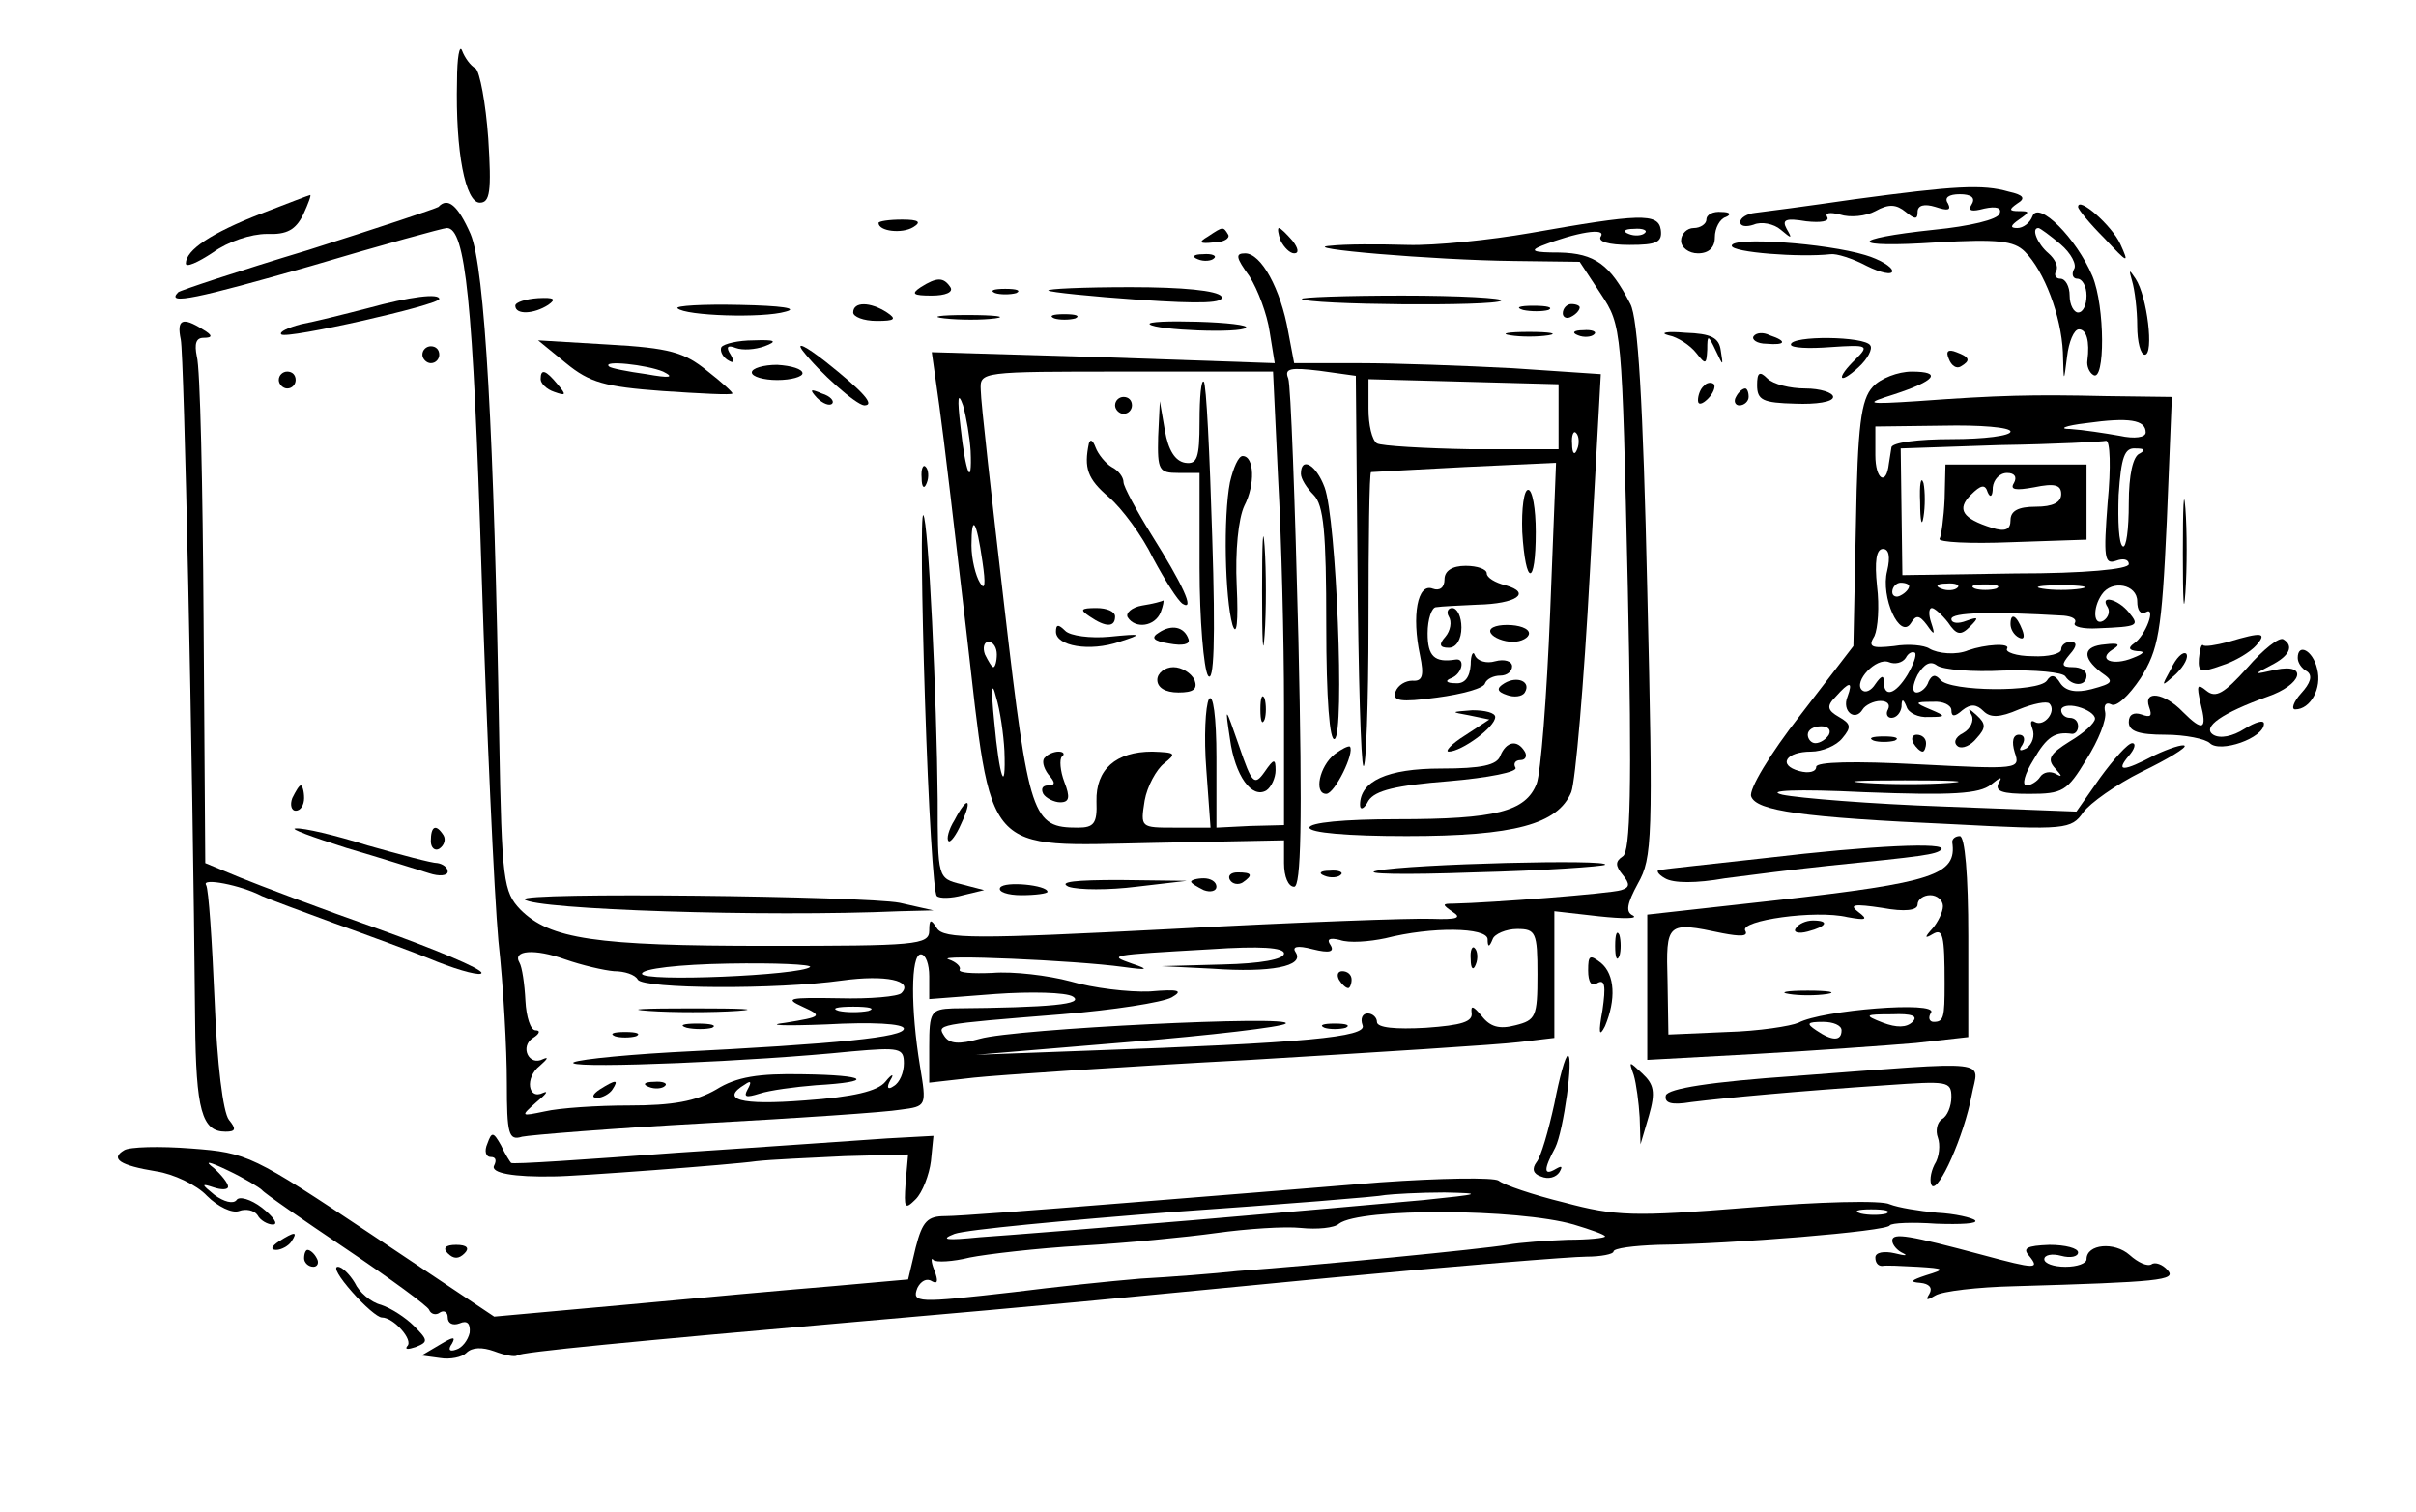 <?xml version="1.0" standalone="no"?>
<!DOCTYPE svg PUBLIC "-//W3C//DTD SVG 20010904//EN"
 "http://www.w3.org/TR/2001/REC-SVG-20010904/DTD/svg10.dtd">
<svg version="1.0" xmlns="http://www.w3.org/2000/svg"
 width="286pt" height="179pt" viewBox="0 0 286 179"
 preserveAspectRatio="xMidYMid meet">
<g transform="translate(0,179) scale(0.1,-0.1)"
fill="#000000" stroke="none">
<path d="M541 1694 c-2 -84 10 -144 27 -144 12 0 14 13 10 76 -3 42 -10 79
-15 83 -6 3 -13 13 -16 21 -3 8 -6 -8 -6 -36z"/>
<path d="M2195 1554 c-55 -8 -108 -15 -117 -16 -10 -1 -18 -6 -18 -11 0 -5 7
-6 16 -3 9 4 24 1 32 -6 13 -11 14 -11 7 1 -6 11 -1 13 23 9 18 -2 28 0 25 5
-3 5 3 6 15 3 12 -4 31 -2 42 4 16 9 25 8 36 -1 11 -9 14 -9 14 0 0 8 8 10 21
6 15 -5 19 -4 15 4 -5 7 1 11 14 11 13 0 19 -4 14 -12 -5 -8 0 -9 15 -5 14 3
21 1 18 -6 -2 -7 -36 -15 -77 -19 -104 -11 -102 -22 3 -15 72 4 91 2 104 -11
23 -23 43 -76 45 -119 1 -37 1 -37 5 -5 2 17 8 32 14 32 9 0 13 -14 10 -37 -1
-6 2 -14 7 -17 14 -9 14 81 -1 117 -19 45 -64 90 -71 71 -3 -8 -11 -14 -18
-14 -9 0 -8 3 2 10 13 9 13 10 0 10 -12 0 -12 2 -2 9 10 6 8 10 -10 14 -31 9
-64 7 -183 -9z m244 -53 c13 -11 20 -25 16 -30 -3 -6 -1 -11 4 -11 6 0 11 -9
11 -20 0 -11 -4 -20 -10 -20 -5 0 -10 9 -10 20 0 11 -5 20 -11 20 -5 0 -8 4
-5 9 3 5 -1 14 -9 21 -13 11 -21 30 -12 30 2 0 14 -9 26 -19z"/>
<path d="M309 1537 c-59 -23 -89 -43 -89 -59 0 -5 14 1 32 13 18 13 45 22 64
22 24 -1 34 5 43 23 6 13 10 24 8 23 -1 0 -27 -10 -58 -22z"/>
<path d="M519 1545 c-3 -2 -72 -25 -154 -51 -83 -25 -152 -48 -154 -50 -16
-16 24 -7 157 31 84 25 157 45 161 45 22 0 31 -86 41 -405 6 -187 15 -384 20
-439 6 -54 10 -129 10 -168 0 -61 2 -69 18 -64 9 2 107 10 217 16 110 6 214
13 231 16 31 4 31 4 23 52 -11 67 -11 132 1 132 6 0 10 -12 10 -26 l0 -27 78
6 c42 3 84 2 92 -3 14 -9 -25 -13 -142 -14 -26 -1 -28 -4 -28 -45 l0 -43 53 6
c28 3 176 13 327 21 151 9 294 18 318 21 l42 5 0 75 0 75 53 -6 c28 -3 47 -3
40 1 -9 4 -7 14 6 38 17 30 18 53 11 347 -5 224 -11 322 -20 339 -24 47 -42
60 -84 61 -31 0 -36 2 -21 8 41 16 77 22 70 11 -4 -6 9 -10 34 -10 32 0 39 3
37 18 -3 20 -25 19 -155 -4 -46 -8 -112 -15 -145 -14 -34 1 -74 1 -91 -1 -42
-3 123 -17 217 -18 l78 -1 25 -38 c25 -38 25 -39 32 -349 5 -237 3 -312 -6
-317 -9 -6 -9 -11 0 -22 9 -11 8 -15 -2 -18 -12 -4 -153 -15 -199 -16 -13 0
-13 -1 0 -10 11 -7 4 -9 -25 -8 -22 1 -161 -4 -308 -12 -232 -12 -270 -12
-278 1 -7 11 -9 11 -9 -3 0 -17 -16 -18 -192 -18 -204 0 -257 8 -292 43 -20
21 -22 34 -25 202 -6 361 -17 558 -34 598 -15 34 -27 44 -38 32z m1428 -31
c-3 -3 -12 -4 -19 -1 -8 3 -5 6 6 6 11 1 17 -2 13 -5z m-186 -836 c0 -10 2
-10 6 0 2 6 16 12 29 12 22 0 24 -4 24 -54 0 -50 -2 -54 -26 -60 -19 -5 -30
-2 -40 11 -10 12 -13 13 -12 4 2 -11 -12 -15 -54 -18 -36 -2 -58 0 -58 7 0 5
-5 10 -11 10 -6 0 -9 -6 -6 -14 6 -14 -68 -21 -323 -30 l-135 -5 180 15 c98 8
183 18 187 22 10 10 -320 -6 -362 -18 -25 -7 -36 -6 -42 3 -9 14 -11 14 139
26 61 5 119 14 130 20 14 8 9 10 -26 7 -25 -1 -67 4 -94 12 -26 7 -68 12 -92
10 -24 -1 -41 0 -39 4 2 3 -4 9 -13 12 -19 6 149 -1 207 -9 29 -4 31 -3 10 4
-28 10 -29 10 93 17 59 4 87 2 87 -5 0 -7 -28 -12 -72 -13 l-73 -2 60 -3 c70
-5 109 3 99 19 -5 7 1 9 20 4 20 -5 26 -3 21 5 -5 7 -1 9 11 6 11 -4 35 -2 54
2 55 14 120 13 121 -1z m-1034 -38 c12 0 25 -4 28 -10 7 -11 164 -12 242 -1
51 7 85 0 70 -15 -4 -4 -37 -7 -74 -6 -59 1 -65 0 -43 -10 24 -11 23 -12 -20
-19 -25 -3 -3 -4 48 -2 54 3 92 1 92 -5 0 -10 -75 -18 -275 -28 -69 -4 -122
-10 -116 -13 9 -6 211 2 329 14 57 5 62 4 62 -14 0 -11 -5 -23 -12 -27 -7 -5
-9 -2 -4 7 5 8 2 8 -6 -2 -9 -11 -38 -18 -95 -22 -77 -6 -101 1 -71 19 7 5 8
3 3 -6 -5 -9 -2 -10 14 -5 12 4 42 8 67 10 70 4 62 12 -16 13 -52 1 -78 -3
-102 -18 -24 -14 -52 -19 -103 -19 -38 0 -83 -3 -100 -7 -29 -6 -29 -6 -10 11
11 9 15 14 8 11 -18 -9 -22 18 -4 32 9 8 11 11 4 8 -17 -9 -28 15 -12 25 8 5
9 9 3 9 -6 0 -11 16 -12 35 -1 20 -4 40 -7 45 -9 15 18 17 54 4 20 -7 46 -13
58 -14z m232 5 c-11 -10 -199 -18 -199 -8 0 6 44 11 102 12 56 1 99 -1 97 -4z
m69 -52 c-10 -2 -26 -2 -35 0 -10 3 -2 5 17 5 19 0 27 -2 18 -5z"/>
<path d="M1741 654 c0 -11 3 -14 6 -6 3 7 2 16 -1 19 -3 4 -6 -2 -5 -13z"/>
<path d="M1585 630 c3 -5 8 -10 11 -10 2 0 4 5 4 10 0 6 -5 10 -11 10 -5 0 -7
-4 -4 -10z"/>
<path d="M1568 573 c6 -2 18 -2 25 0 6 3 1 5 -13 5 -14 0 -19 -2 -12 -5z"/>
<path d="M768 593 c28 -2 76 -2 105 0 28 2 5 3 -53 3 -58 0 -81 -1 -52 -3z"/>
<path d="M813 573 c9 -2 23 -2 30 0 6 3 -1 5 -18 5 -16 0 -22 -2 -12 -5z"/>
<path d="M728 563 c6 -2 18 -2 25 0 6 3 1 5 -13 5 -14 0 -19 -2 -12 -5z"/>
<path d="M710 500 c-9 -6 -10 -10 -3 -10 6 0 15 5 18 10 8 12 4 12 -15 0z"/>
<path d="M768 503 c7 -3 16 -2 19 1 4 3 -2 6 -13 5 -11 0 -14 -3 -6 -6z"/>
<path d="M2460 1545 c0 -3 14 -20 31 -37 28 -30 30 -31 19 -7 -10 22 -50 57
-50 44z"/>
<path d="M2020 1530 c0 -5 -7 -10 -15 -10 -8 0 -15 -7 -15 -15 0 -8 9 -15 20
-15 13 0 20 7 20 19 0 11 6 22 13 24 7 3 5 6 -5 6 -10 1 -18 -3 -18 -9z"/>
<path d="M1040 1526 c0 -10 28 -13 41 -5 10 6 7 9 -13 9 -16 0 -28 -2 -28 -4z"/>
<path d="M1430 1510 c-12 -7 -10 -9 7 -7 12 0 19 5 17 9 -6 10 -6 10 -24 -2z"/>
<path d="M1516 1505 c4 -8 11 -15 16 -15 6 0 5 6 -2 15 -7 8 -14 15 -16 15 -2
0 -1 -7 2 -15z"/>
<path d="M2050 1499 c0 -8 81 -14 117 -10 7 1 26 -5 43 -14 16 -8 30 -11 30
-6 0 5 -15 14 -32 19 -46 14 -158 22 -158 11z"/>
<path d="M1418 1483 c7 -3 16 -2 19 1 4 3 -2 6 -13 5 -11 0 -14 -3 -6 -6z"/>
<path d="M1479 1463 c10 -16 21 -45 24 -66 l6 -37 -203 7 -203 6 9 -64 c5 -35
19 -155 32 -267 31 -269 18 -254 223 -250 l153 3 0 -27 c0 -16 5 -28 12 -28 8
0 10 74 5 294 -4 162 -9 301 -12 308 -5 12 3 13 37 9 l43 -6 2 -228 c1 -126 4
-231 7 -234 3 -4 6 73 6 170 0 98 1 177 3 178 1 0 51 3 111 6 l108 5 -7 -178
c-4 -99 -11 -189 -16 -202 -13 -33 -48 -42 -165 -42 -63 0 -104 -4 -104 -10 0
-6 45 -10 115 -10 128 0 179 14 195 52 5 13 15 129 22 259 l13 236 -104 7
c-57 3 -139 6 -181 6 l-78 0 -7 37 c-9 51 -32 93 -51 93 -12 0 -11 -5 5 -27z
m34 -240 c4 -71 7 -191 7 -269 l0 -141 -40 -1 -40 -2 0 83 c0 48 -4 77 -9 69
-4 -8 -6 -45 -3 -83 l5 -69 -42 0 c-41 0 -41 0 -36 32 3 17 14 37 23 44 15 12
14 13 -14 14 -43 0 -67 -21 -66 -59 1 -26 -3 -31 -22 -31 -54 0 -58 11 -87
261 -15 129 -28 244 -28 257 -1 22 -1 22 172 22 l174 0 6 -127z m332 73 l0
-38 -103 0 c-56 1 -107 4 -112 7 -6 4 -10 22 -10 41 l0 35 113 -3 112 -3 0
-39z m-696 -40 c2 -45 -6 -27 -12 29 -4 34 -3 42 3 25 4 -14 8 -38 9 -54z
m718 2 c-3 -8 -6 -5 -6 6 -1 11 2 17 5 13 3 -3 4 -12 1 -19z m-704 -133 c4
-27 3 -35 -3 -25 -5 8 -10 28 -10 44 0 39 6 30 13 -19z m17 -110 c0 -8 -2 -15
-4 -15 -2 0 -6 7 -10 15 -3 8 -1 15 4 15 6 0 10 -7 10 -15z m9 -114 c2 -54 -6
-32 -12 34 -4 39 -3 50 2 30 5 -16 9 -45 10 -64z"/>
<path d="M1420 1291 c0 -44 -3 -51 -17 -49 -12 2 -20 15 -24 38 l-6 35 -2 -42
c-1 -40 1 -43 24 -43 l25 0 0 -112 c0 -62 5 -120 10 -128 7 -10 9 41 5 164 -3
99 -7 182 -10 184 -3 3 -5 -18 -5 -47z"/>
<path d="M1320 1310 c0 -5 5 -10 10 -10 6 0 10 5 10 10 0 6 -4 10 -10 10 -5 0
-10 -4 -10 -10z"/>
<path d="M1289 1265 c-6 -29 -2 -42 24 -64 15 -13 39 -45 52 -72 14 -26 29
-50 35 -54 15 -9 0 23 -37 82 -18 29 -33 57 -33 62 0 6 -6 14 -14 18 -7 4 -16
15 -19 23 -3 8 -6 11 -8 5z"/>
<path d="M1456 1219 c-8 -41 -6 -137 3 -169 5 -15 7 4 5 46 -2 42 2 80 9 95
13 25 12 59 -2 59 -5 0 -11 -14 -15 -31z"/>
<path d="M1494 1090 c0 -58 1 -81 3 -52 2 28 2 76 0 105 -2 28 -3 5 -3 -53z"/>
<path d="M1352 1073 c-12 -2 -20 -9 -17 -14 9 -14 32 -11 39 6 3 8 4 14 3 14
-1 -1 -12 -4 -25 -6z"/>
<path d="M1290 1060 c19 -13 30 -13 30 0 0 6 -10 10 -22 10 -19 0 -20 -2 -8
-10z"/>
<path d="M1250 1042 c0 -17 40 -24 75 -12 28 9 28 10 -12 6 -22 -2 -46 1 -52
7 -8 8 -11 8 -11 -1z"/>
<path d="M1372 1041 c-10 -6 -7 -10 12 -13 16 -3 25 -1 23 5 -5 15 -20 18 -35
8z"/>
<path d="M1370 985 c0 -9 9 -15 25 -15 18 0 23 4 19 15 -4 8 -15 15 -25 15
-10 0 -19 -7 -19 -15z"/>
<path d="M1492 950 c0 -14 2 -19 5 -12 2 6 2 18 0 25 -3 6 -5 1 -5 -13z"/>
<path d="M1456 915 c6 -44 26 -71 43 -61 6 4 11 15 11 24 0 14 -2 14 -13 -2
-12 -17 -15 -14 -30 30 -17 49 -17 49 -11 9z"/>
<path d="M1237 893 c-4 -3 -2 -12 4 -20 9 -10 8 -13 0 -13 -7 0 -9 -4 -6 -10
3 -5 13 -10 20 -10 11 0 12 6 5 24 -5 13 -6 27 -3 30 4 3 2 6 -4 6 -5 0 -13
-3 -16 -7z"/>
<path d="M2524 1457 c3 -10 6 -34 6 -53 0 -19 4 -34 9 -34 11 0 3 69 -11 90
-8 12 -8 11 -4 -3z"/>
<path d="M1090 1450 c-12 -8 -9 -10 13 -10 16 0 26 4 22 10 -8 12 -16 12 -35
0z"/>
<path d="M1178 1443 c6 -2 18 -2 25 0 6 3 1 5 -13 5 -14 0 -19 -2 -12 -5z"/>
<path d="M1241 1446 c2 -2 51 -7 108 -11 73 -5 101 -4 97 4 -5 7 -46 11 -108
11 -56 0 -99 -2 -97 -4z"/>
<path d="M435 1425 c-27 -7 -63 -16 -79 -19 -15 -4 -26 -9 -23 -12 6 -6 187
35 187 42 0 7 -34 3 -85 -11z"/>
<path d="M610 1428 c0 -11 22 -10 39 1 10 7 7 9 -12 8 -15 -1 -27 -5 -27 -9z"/>
<path d="M1541 1436 c7 -7 229 -9 236 -2 4 3 -49 6 -117 6 -68 0 -121 -2 -119
-4z"/>
<path d="M802 1425 c9 -9 101 -12 128 -4 16 4 -5 7 -54 8 -44 1 -77 -1 -74 -4z"/>
<path d="M1010 1420 c0 -5 12 -10 28 -10 21 0 24 2 12 10 -20 13 -40 13 -40 0z"/>
<path d="M1803 1423 c9 -2 23 -2 30 0 6 3 -1 5 -18 5 -16 0 -22 -2 -12 -5z"/>
<path d="M1850 1419 c0 -5 5 -7 10 -4 6 3 10 8 10 11 0 2 -4 4 -10 4 -5 0 -10
-5 -10 -11z"/>
<path d="M1118 1413 c18 -2 45 -2 60 0 15 2 0 4 -33 4 -33 0 -45 -2 -27 -4z"/>
<path d="M1248 1413 c6 -2 18 -2 25 0 6 3 1 5 -13 5 -14 0 -19 -2 -12 -5z"/>
<path d="M214 1388 c4 -20 14 -484 17 -808 1 -105 8 -130 36 -130 12 0 13 3 4
14 -7 9 -14 66 -17 142 -3 70 -7 131 -10 136 -6 9 41 0 66 -13 9 -4 47 -18 85
-32 39 -14 94 -34 123 -46 28 -11 52 -17 52 -13 0 5 -55 28 -122 52 -68 24
-142 52 -164 61 l-41 17 -2 289 c-1 158 -4 298 -8 311 -3 15 -1 22 8 22 11 0
11 3 -1 10 -24 15 -31 12 -26 -12z"/>
<path d="M1361 1406 c7 -7 108 -11 114 -4 3 3 -23 6 -57 7 -34 1 -60 0 -57 -3z"/>
<path d="M1788 1393 c12 -2 32 -2 45 0 12 2 2 4 -23 4 -25 0 -35 -2 -22 -4z"/>
<path d="M1868 1393 c7 -3 16 -2 19 1 4 3 -2 6 -13 5 -11 0 -14 -3 -6 -6z"/>
<path d="M1975 1393 c11 -2 26 -12 33 -21 11 -14 12 -14 13 4 0 18 1 18 10 -1
9 -19 9 -19 6 0 -2 15 -11 20 -42 21 -22 2 -31 0 -20 -3z"/>
<path d="M2076 1392 c-3 -4 4 -9 15 -9 23 -2 25 3 4 10 -8 4 -16 3 -19 -1z"/>
<path d="M670 1360 c28 -23 46 -28 114 -33 45 -3 82 -5 83 -3 1 1 -12 13 -30
27 -27 22 -45 27 -116 31 l-84 5 33 -27z m115 -10 c14 -7 8 -8 -20 -3 -22 3
-42 7 -44 9 -9 8 45 2 64 -6z"/>
<path d="M854 1379 c-2 -4 1 -11 7 -15 8 -5 9 -3 4 6 -6 9 -4 12 6 8 8 -3 23
-2 34 2 16 6 13 8 -13 7 -18 0 -35 -4 -38 -8z"/>
<path d="M950 1375 c20 -26 63 -64 73 -65 14 0 -2 17 -46 52 -23 18 -35 24
-27 13z"/>
<path d="M2120 1382 c0 -4 21 -5 47 -3 44 3 46 2 30 -14 -24 -23 -21 -32 3
-10 11 10 17 22 14 26 -6 11 -94 12 -94 1z"/>
<path d="M500 1370 c0 -5 5 -10 10 -10 6 0 10 5 10 10 0 6 -4 10 -10 10 -5 0
-10 -4 -10 -10z"/>
<path d="M2307 1365 c3 -8 9 -12 14 -9 12 7 11 11 -5 17 -10 4 -13 1 -9 -8z"/>
<path d="M890 1349 c0 -5 14 -9 30 -9 17 0 30 4 30 8 0 5 -13 9 -30 10 -16 0
-30 -4 -30 -9z"/>
<path d="M330 1340 c0 -5 5 -10 10 -10 6 0 10 5 10 10 0 6 -4 10 -10 10 -5 0
-10 -4 -10 -10z"/>
<path d="M640 1341 c0 -5 7 -12 16 -15 14 -5 15 -4 4 9 -14 17 -20 19 -20 6z"/>
<path d="M2080 1334 c0 -18 7 -21 45 -22 25 -1 45 2 45 8 0 5 -15 10 -33 10
-18 0 -38 5 -45 12 -9 9 -12 7 -12 -8z"/>
<path d="M2217 1332 c-14 -15 -18 -46 -20 -163 l-3 -144 -63 -82 c-36 -46 -61
-88 -58 -96 6 -17 59 -25 240 -33 132 -7 139 -6 153 14 8 11 39 33 69 48 31
15 54 29 51 31 -2 2 -18 -3 -35 -11 -38 -20 -47 -20 -31 -1 7 8 9 15 4 15 -5
0 -22 -19 -38 -41 l-28 -40 -157 6 c-86 3 -172 10 -191 14 -21 5 16 7 97 3
105 -4 136 -2 150 9 11 9 14 10 9 2 -5 -10 4 -13 36 -13 40 0 45 3 68 41 14
22 24 47 22 56 -2 8 1 12 7 9 6 -4 21 10 35 31 21 34 25 53 31 186 l6 147 -78
1 c-87 2 -127 1 -223 -6 -62 -4 -63 -3 -28 8 49 16 58 27 21 27 -16 0 -37 -8
-46 -18z m323 -54 c0 -6 -13 -8 -31 -4 -17 3 -43 7 -58 8 -15 0 -7 4 19 7 50
7 70 4 70 -11z m-160 1 c0 -5 -31 -9 -70 -9 -39 0 -71 -4 -71 -10 -1 -5 -2
-14 -3 -19 -3 -27 -16 -19 -16 10 l0 34 80 1 c44 1 80 -2 80 -7z m115 -84 c-5
-65 -4 -74 10 -69 8 3 15 2 15 -4 0 -6 -52 -11 -134 -11 l-134 -2 -1 75 -1 75
117 4 c65 1 122 4 126 5 5 1 6 -32 2 -73z m38 58 c-8 -3 -13 -25 -13 -59 0
-31 -3 -53 -7 -51 -5 3 -6 30 -5 61 3 45 7 56 20 55 11 0 12 -2 5 -6z m-299
-139 c-8 -31 15 -82 28 -62 6 10 10 10 19 -2 9 -13 10 -12 5 3 -3 9 -3 17 1
17 3 0 12 -8 19 -17 10 -15 15 -16 26 -5 11 11 10 12 -4 7 -10 -4 -18 -3 -18
2 0 8 48 9 133 4 10 -1 16 -4 13 -9 -2 -4 10 -7 27 -6 49 2 50 3 37 19 -13 16
-35 21 -25 6 3 -5 1 -12 -5 -16 -12 -7 -13 15 -2 31 12 18 42 12 42 -8 0 -11
4 -16 10 -13 13 8 0 -28 -14 -37 -7 -5 -6 -8 4 -9 10 0 8 -3 -5 -8 -24 -10
-43 -2 -24 10 10 6 7 8 -9 6 -26 -2 -28 -15 -5 -33 16 -11 15 -13 -11 -20 -19
-5 -31 -2 -37 7 -6 10 -11 11 -16 3 -10 -14 -115 -13 -126 1 -6 7 -10 6 -14
-2 -2 -7 -9 -13 -14 -13 -6 0 -5 9 1 21 8 13 15 17 23 11 7 -5 42 -8 79 -6 37
1 70 -2 73 -7 8 -12 25 -12 25 1 0 6 -7 10 -16 10 -14 0 -14 3 -4 15 9 10 9
15 1 15 -6 0 -11 -4 -11 -9 0 -5 -15 -9 -34 -8 -19 0 -33 5 -30 9 4 7 -26 5
-46 -2 -14 -6 -36 -4 -46 2 -6 4 -25 6 -42 3 -27 -3 -31 -1 -23 12 4 9 6 35 3
59 -3 29 -1 44 7 44 7 0 9 -9 5 -26z m26 -18 c0 -3 -4 -8 -10 -11 -5 -3 -10
-1 -10 4 0 6 5 11 10 11 6 0 10 -2 10 -4z m57 -2 c-3 -3 -12 -4 -19 -1 -8 3
-5 6 6 6 11 1 17 -2 13 -5z m46 -1 c-7 -2 -19 -2 -25 0 -7 3 -2 5 12 5 14 0
19 -2 13 -5z m100 0 c-13 -2 -33 -2 -45 0 -13 2 -3 4 22 4 25 0 35 -2 23 -4z
m-205 -102 c-14 -23 -28 -28 -28 -8 0 8 -3 7 -10 -3 -5 -8 -12 -11 -16 -7 -10
10 17 39 32 33 7 -3 16 -1 20 5 3 6 8 8 11 6 2 -3 -2 -14 -9 -26z m-71 -26
c-7 -17 9 -30 18 -15 3 5 13 10 21 10 8 0 12 -4 9 -10 -3 -5 -1 -10 4 -10 6 0
11 6 12 13 0 10 2 10 6 0 2 -7 14 -13 26 -12 21 0 21 1 2 9 -19 8 -19 9 3 9
12 1 22 -4 22 -10 0 -8 4 -8 13 0 10 8 17 7 25 -1 8 -8 19 -8 42 2 17 7 33 10
36 7 9 -9 -6 -28 -17 -22 -5 3 -6 0 -3 -8 3 -8 0 -18 -7 -23 -8 -4 -10 -3 -5
4 4 7 2 12 -4 12 -7 0 -9 -8 -5 -21 7 -20 4 -20 -114 -14 -76 4 -121 3 -121
-3 0 -6 -9 -8 -20 -5 -26 7 -16 23 14 23 13 0 30 7 37 16 11 13 10 17 -4 25
-14 8 -15 13 -4 24 16 18 21 19 14 0z m293 -26 c0 -5 -13 -17 -30 -27 -24 -15
-27 -21 -17 -32 8 -9 9 -11 0 -6 -6 3 -14 2 -18 -4 -3 -5 -11 -10 -16 -10 -6
0 -2 14 8 30 16 28 26 34 46 31 4 0 7 4 7 9 0 6 -4 10 -10 10 -5 0 -10 4 -10
9 0 5 9 7 20 4 11 -3 20 -9 20 -14z m-315 -19 c-3 -5 -10 -10 -16 -10 -5 0 -9
5 -9 10 0 6 7 10 16 10 8 0 12 -4 9 -10z m143 -57 c-26 -2 -71 -2 -100 0 -29
2 -8 3 47 3 55 0 79 -1 53 -3z"/>
<path d="M2302 1199 c-1 -22 -4 -44 -6 -47 -2 -4 36 -6 85 -4 l89 3 0 45 0 44
-83 0 -84 0 -1 -41z m82 19 c-5 -8 2 -9 24 -5 24 5 32 3 32 -8 0 -10 -10 -15
-30 -15 -21 0 -30 -5 -30 -16 0 -11 -6 -14 -22 -9 -35 11 -42 22 -25 39 12 12
17 13 20 3 3 -7 6 -5 6 6 1 9 8 17 17 17 9 0 12 -5 8 -12z"/>
<path d="M2273 1195 c0 -22 2 -30 4 -17 2 12 2 30 0 40 -3 9 -5 -1 -4 -23z"/>
<path d="M2380 1051 c0 -6 4 -13 10 -16 6 -3 7 1 4 9 -7 18 -14 21 -14 7z"/>
<path d="M2334 943 c3 -6 -1 -16 -10 -21 -10 -5 -12 -12 -6 -16 5 -3 15 1 22
10 11 12 11 17 0 27 -10 9 -11 9 -6 0z"/>
<path d="M2218 913 c6 -2 18 -2 25 0 6 3 1 5 -13 5 -14 0 -19 -2 -12 -5z"/>
<path d="M2265 910 c3 -5 8 -10 11 -10 2 0 4 5 4 10 0 6 -5 10 -11 10 -5 0 -7
-4 -4 -10z"/>
<path d="M2017 1333 c-4 -3 -7 -11 -7 -17 0 -6 5 -5 12 2 6 6 9 14 7 17 -3 3
-9 2 -12 -2z"/>
<path d="M967 1319 c7 -7 15 -10 18 -7 3 3 -2 9 -12 12 -14 6 -15 5 -6 -5z"/>
<path d="M2055 1320 c-3 -5 -1 -10 4 -10 6 0 11 5 11 10 0 6 -2 10 -4 10 -3 0
-8 -4 -11 -10z"/>
<path d="M1091 1224 c0 -11 3 -14 6 -6 3 7 2 16 -1 19 -3 4 -6 -2 -5 -13z"/>
<path d="M1540 1229 c0 -6 7 -17 15 -25 12 -12 15 -44 15 -155 0 -86 4 -138
10 -134 12 7 2 261 -12 298 -10 27 -28 37 -28 16z"/>
<path d="M2584 1135 c0 -55 1 -76 3 -47 2 29 2 74 0 100 -2 26 -3 2 -3 -53z"/>
<path d="M1802 1160 c4 -65 16 -65 16 0 0 28 -4 50 -9 50 -5 0 -8 -22 -7 -50z"/>
<path d="M1095 960 c4 -124 10 -228 14 -231 3 -3 17 -3 31 1 l25 6 -27 7 c-28
7 -28 7 -28 100 -1 119 -11 331 -17 337 -3 3 -2 -96 2 -220z"/>
<path d="M1710 1104 c0 -10 -6 -14 -14 -11 -18 7 -25 -32 -15 -79 5 -24 3 -31
-9 -30 -8 0 -17 -5 -20 -13 -4 -11 5 -13 49 -7 30 4 56 11 57 17 2 5 10 9 18
9 8 0 14 5 14 11 0 6 -9 9 -20 6 -10 -3 -21 0 -24 7 -2 6 -5 1 -5 -11 -1 -15
-7 -23 -18 -22 -11 0 -13 3 -5 6 13 5 17 24 5 22 -25 -4 -33 4 -33 31 0 17 5
31 10 31 6 1 28 2 49 3 46 1 65 14 33 23 -12 3 -22 9 -22 14 0 5 -11 9 -25 9
-16 0 -25 -6 -25 -16z"/>
<path d="M1715 1060 c4 -6 2 -17 -4 -24 -8 -9 -7 -13 4 -13 9 0 15 10 15 24 0
13 -5 23 -11 23 -5 0 -7 -5 -4 -10z"/>
<path d="M1765 1040 c3 -5 15 -10 26 -10 10 0 19 5 19 10 0 6 -12 10 -26 10
-14 0 -23 -4 -19 -10z"/>
<path d="M2638 1030 c-15 -4 -28 -6 -30 -4 -2 2 -4 -5 -5 -16 -1 -16 2 -17 27
-8 16 5 34 16 41 24 13 15 7 16 -33 4z"/>
<path d="M2660 999 c-27 -30 -37 -36 -48 -27 -11 9 -12 7 -7 -15 8 -31 3 -34
-21 -10 -22 23 -47 26 -40 6 4 -11 2 -13 -9 -9 -9 3 -15 0 -15 -9 0 -11 12
-15 43 -15 24 0 48 -5 53 -10 12 -12 64 6 64 23 0 5 -10 2 -23 -6 -14 -9 -29
-12 -37 -7 -14 9 11 26 64 45 41 14 49 40 10 32 -27 -6 -27 -6 -6 5 22 11 28
23 15 31 -5 3 -24 -12 -43 -34z"/>
<path d="M2570 998 c-12 -22 -12 -22 6 -6 10 10 15 20 12 24 -4 3 -12 -5 -18
-18z"/>
<path d="M2720 1011 c0 -6 5 -13 11 -16 7 -5 4 -14 -7 -26 -9 -10 -12 -19 -7
-19 18 0 32 25 26 48 -5 22 -23 31 -23 13z"/>
<path d="M1781 981 c-10 -6 -9 -10 3 -14 8 -3 18 -2 21 3 8 13 -9 20 -24 11z"/>
<path d="M1739 943 l24 -5 -29 -19 c-16 -10 -24 -19 -19 -19 15 0 55 29 55 41
0 5 -12 8 -27 8 -26 -2 -26 -2 -4 -6z"/>
<path d="M1580 897 c-18 -14 -25 -47 -10 -47 10 0 34 49 28 56 -2 1 -10 -3
-18 -9z"/>
<path d="M1776 895 c-4 -11 -22 -15 -70 -15 -64 0 -96 -15 -96 -43 0 -7 5 -5
10 5 8 12 32 18 95 23 47 4 82 11 79 16 -3 5 0 9 6 9 6 0 8 5 5 10 -9 15 -22
12 -29 -5z"/>
<path d="M346 845 c-3 -8 -1 -15 4 -15 6 0 10 7 10 15 0 8 -2 15 -4 15 -2 0
-6 -7 -10 -15z"/>
<path d="M1130 819 c-7 -11 -10 -23 -7 -25 2 -2 9 7 15 21 14 30 7 33 -8 4z"/>
<path d="M410 786 c41 -12 85 -26 98 -30 12 -4 22 -3 22 2 0 5 -6 9 -12 10 -7
0 -44 10 -83 21 -38 12 -76 21 -85 20 -8 0 19 -10 60 -23z"/>
<path d="M510 794 c0 -8 5 -12 10 -9 6 4 8 11 5 16 -9 14 -15 11 -15 -7z"/>
<path d="M2311 793 c6 -39 -22 -48 -208 -69 l-153 -17 0 -86 0 -86 128 7 c70
4 155 10 190 13 l62 7 0 119 c0 73 -4 119 -10 119 -5 0 -9 -3 -9 -7z m-11 -76
c0 -7 -6 -19 -12 -26 -10 -11 -10 -13 0 -7 12 7 14 -1 14 -59 0 -40 -1 -45
-13 -45 -5 0 -7 5 -3 11 8 14 -129 3 -157 -12 -9 -4 -47 -10 -85 -11 l-69 -3
-1 63 c-2 70 -1 71 65 57 21 -4 31 -4 27 3 -7 12 83 25 121 16 22 -4 25 -3 13
6 -12 9 -5 10 28 5 27 -5 42 -3 42 4 0 6 7 11 15 11 8 0 15 -6 15 -13z m-36
-137 c-7 -7 -19 -7 -35 -1 -23 9 -22 10 11 10 23 1 31 -2 24 -9z m-84 -10 c0
-13 -11 -13 -30 0 -12 8 -11 10 8 10 12 0 22 -4 22 -10z"/>
<path d="M2126 691 c-4 -5 3 -7 14 -4 23 6 26 13 6 13 -8 0 -17 -4 -20 -9z"/>
<path d="M2118 613 c12 -2 32 -2 45 0 12 2 2 4 -23 4 -25 0 -35 -2 -22 -4z"/>
<path d="M2090 774 c-63 -7 -119 -13 -125 -14 -5 0 -3 -5 6 -10 10 -6 37 -6
71 0 30 4 86 11 124 15 109 11 126 13 132 19 8 9 -81 5 -208 -10z"/>
<path d="M1630 759 c-19 -4 32 -5 115 -2 82 2 152 7 155 9 7 7 -230 1 -270 -7z"/>
<path d="M1456 748 c3 -5 10 -6 15 -3 13 9 11 12 -6 12 -8 0 -12 -4 -9 -9z"/>
<path d="M1568 753 c7 -3 16 -2 19 1 4 3 -2 6 -13 5 -11 0 -14 -3 -6 -6z"/>
<path d="M1184 739 c-3 -5 9 -9 25 -9 17 0 31 2 31 4 0 8 -51 13 -56 5z"/>
<path d="M1265 740 c12 -4 48 -4 80 0 l60 7 -80 1 c-51 0 -73 -2 -60 -8z"/>
<path d="M1410 746 c0 -2 7 -6 15 -10 8 -3 15 -1 15 4 0 6 -7 10 -15 10 -8 0
-15 -2 -15 -4z"/>
<path d="M621 725 c12 -12 285 -21 444 -14 l40 1 -40 9 c-41 8 -452 13 -444 4z"/>
<path d="M1912 670 c0 -14 2 -19 5 -12 2 6 2 18 0 25 -3 6 -5 1 -5 -13z"/>
<path d="M1880 641 c0 -14 4 -20 11 -15 9 5 10 -4 6 -32 -5 -27 -4 -33 3 -19
13 31 12 61 -5 75 -13 10 -15 9 -15 -9z"/>
<path d="M1840 483 c-7 -32 -16 -63 -21 -69 -6 -8 -4 -14 5 -17 9 -4 18 -1 22
5 4 7 3 8 -4 4 -15 -9 -15 -1 -1 25 10 20 22 109 15 109 -3 0 -10 -26 -16 -57z"/>
<path d="M1934 517 c3 -10 6 -33 7 -50 l1 -32 10 34 c8 28 6 37 -8 50 -16 15
-16 15 -10 -2z"/>
<path d="M2126 516 c-102 -7 -151 -15 -154 -23 -2 -9 6 -12 30 -8 40 5 126 13
231 20 72 5 77 5 77 -14 0 -11 -5 -23 -11 -26 -6 -4 -8 -14 -5 -22 3 -8 2 -23
-4 -32 -5 -10 -6 -21 -3 -25 8 -8 38 59 47 107 8 43 31 41 -208 23z"/>
<path d="M577 436 c-4 -9 -2 -16 4 -16 6 0 7 -4 4 -10 -5 -9 23 -14 71 -13 25
0 212 14 239 18 17 2 64 4 105 6 l75 2 -3 -34 c-2 -30 -1 -32 12 -19 8 8 16
29 18 45 l3 30 -55 -3 c-30 -2 -142 -10 -249 -17 -107 -8 -195 -14 -196 -12
-1 1 -7 10 -12 21 -9 16 -11 16 -16 2z"/>
<path d="M147 428 c-17 -10 -5 -18 38 -25 20 -3 48 -16 60 -29 13 -13 30 -21
38 -18 8 3 18 1 22 -5 3 -6 12 -11 18 -11 7 0 1 9 -13 20 -13 10 -27 14 -30 9
-4 -5 -15 -2 -26 6 -16 13 -16 14 -1 9 9 -3 17 -3 17 1 0 4 -8 14 -17 22 -12
9 -6 8 17 -3 19 -9 37 -20 40 -23 3 -4 48 -35 100 -70 52 -35 97 -68 98 -72 2
-5 8 -7 13 -3 5 3 9 0 9 -6 0 -7 6 -10 14 -7 9 4 13 0 12 -11 -2 -9 -9 -18
-16 -20 -8 -3 -10 0 -5 7 5 9 1 8 -14 -1 l-22 -13 22 -3 c12 -2 26 1 31 6 7 7
19 7 33 2 13 -5 25 -7 27 -5 3 4 140 17 403 40 254 22 268 24 560 52 149 14
285 25 303 25 17 0 32 3 32 6 0 4 24 7 53 8 86 1 272 16 274 23 2 3 27 4 55 2
29 -1 50 0 46 4 -3 3 -24 8 -45 9 -21 2 -46 6 -56 10 -9 5 -85 3 -168 -4 -136
-11 -157 -10 -217 6 -37 9 -72 21 -78 26 -6 4 -69 3 -140 -2 -71 -6 -210 -17
-309 -25 -99 -8 -191 -15 -206 -15 -21 0 -27 -6 -35 -37 l-9 -38 -90 -8 c-49
-4 -160 -14 -245 -22 l-155 -14 -145 97 c-141 94 -147 97 -213 102 -38 3 -74
2 -80 -2z m1538 -59 c-44 -4 -168 -15 -275 -24 -107 -9 -220 -18 -250 -20 -40
-4 -48 -3 -30 4 14 5 131 16 260 26 129 9 242 18 250 20 8 1 40 3 70 3 47 -1
43 -2 -25 -9z m178 -29 c20 -6 37 -12 37 -14 0 -2 -20 -4 -44 -4 -24 -1 -56
-3 -72 -6 -29 -5 -223 -24 -319 -31 -27 -3 -79 -7 -115 -9 -36 -3 -103 -10
-150 -16 -114 -13 -121 -13 -114 5 4 8 11 12 17 8 7 -4 8 0 3 13 -4 10 -4 16
-1 12 3 -3 23 -2 43 3 20 4 80 11 132 14 52 3 124 10 160 15 36 5 81 8 100 6
19 -2 40 0 45 5 25 19 212 18 278 -1z m370 13 c-7 -2 -21 -2 -30 0 -10 3 -4 5
12 5 17 0 24 -2 18 -5z"/>
<path d="M330 320 c-9 -6 -10 -10 -3 -10 6 0 15 5 18 10 8 12 4 12 -15 0z"/>
<path d="M2240 321 c0 -5 6 -12 13 -15 6 -3 2 -3 -10 0 -13 3 -23 1 -23 -5 0
-6 3 -10 8 -10 4 1 23 0 42 -1 33 -2 33 -3 10 -10 -18 -6 -20 -8 -7 -9 11 -1
15 -6 11 -13 -5 -8 -3 -8 7 -2 8 5 50 10 94 11 171 5 192 7 181 19 -6 7 -15
10 -19 7 -5 -3 -16 2 -26 11 -18 16 -51 13 -51 -5 0 -5 -11 -9 -25 -9 -14 0
-25 4 -25 9 0 5 9 7 20 4 11 -3 20 -1 20 4 0 5 -15 9 -34 9 -27 -1 -32 -4 -24
-13 13 -16 8 -16 -55 1 -86 23 -107 27 -107 17z"/>
<path d="M530 306 c7 -7 13 -7 20 0 6 6 3 10 -10 10 -13 0 -16 -4 -10 -10z"/>
<path d="M360 300 c0 -5 5 -10 11 -10 5 0 7 5 4 10 -3 6 -8 10 -11 10 -2 0 -4
-4 -4 -10z"/>
<path d="M417 260 c14 -16 30 -30 35 -30 14 0 38 -27 30 -34 -3 -4 1 -4 10 -1
15 6 15 8 -2 25 -10 10 -27 21 -39 25 -12 3 -26 15 -31 26 -6 10 -15 19 -20
19 -6 0 2 -13 17 -30z"/>
</g>
</svg>
